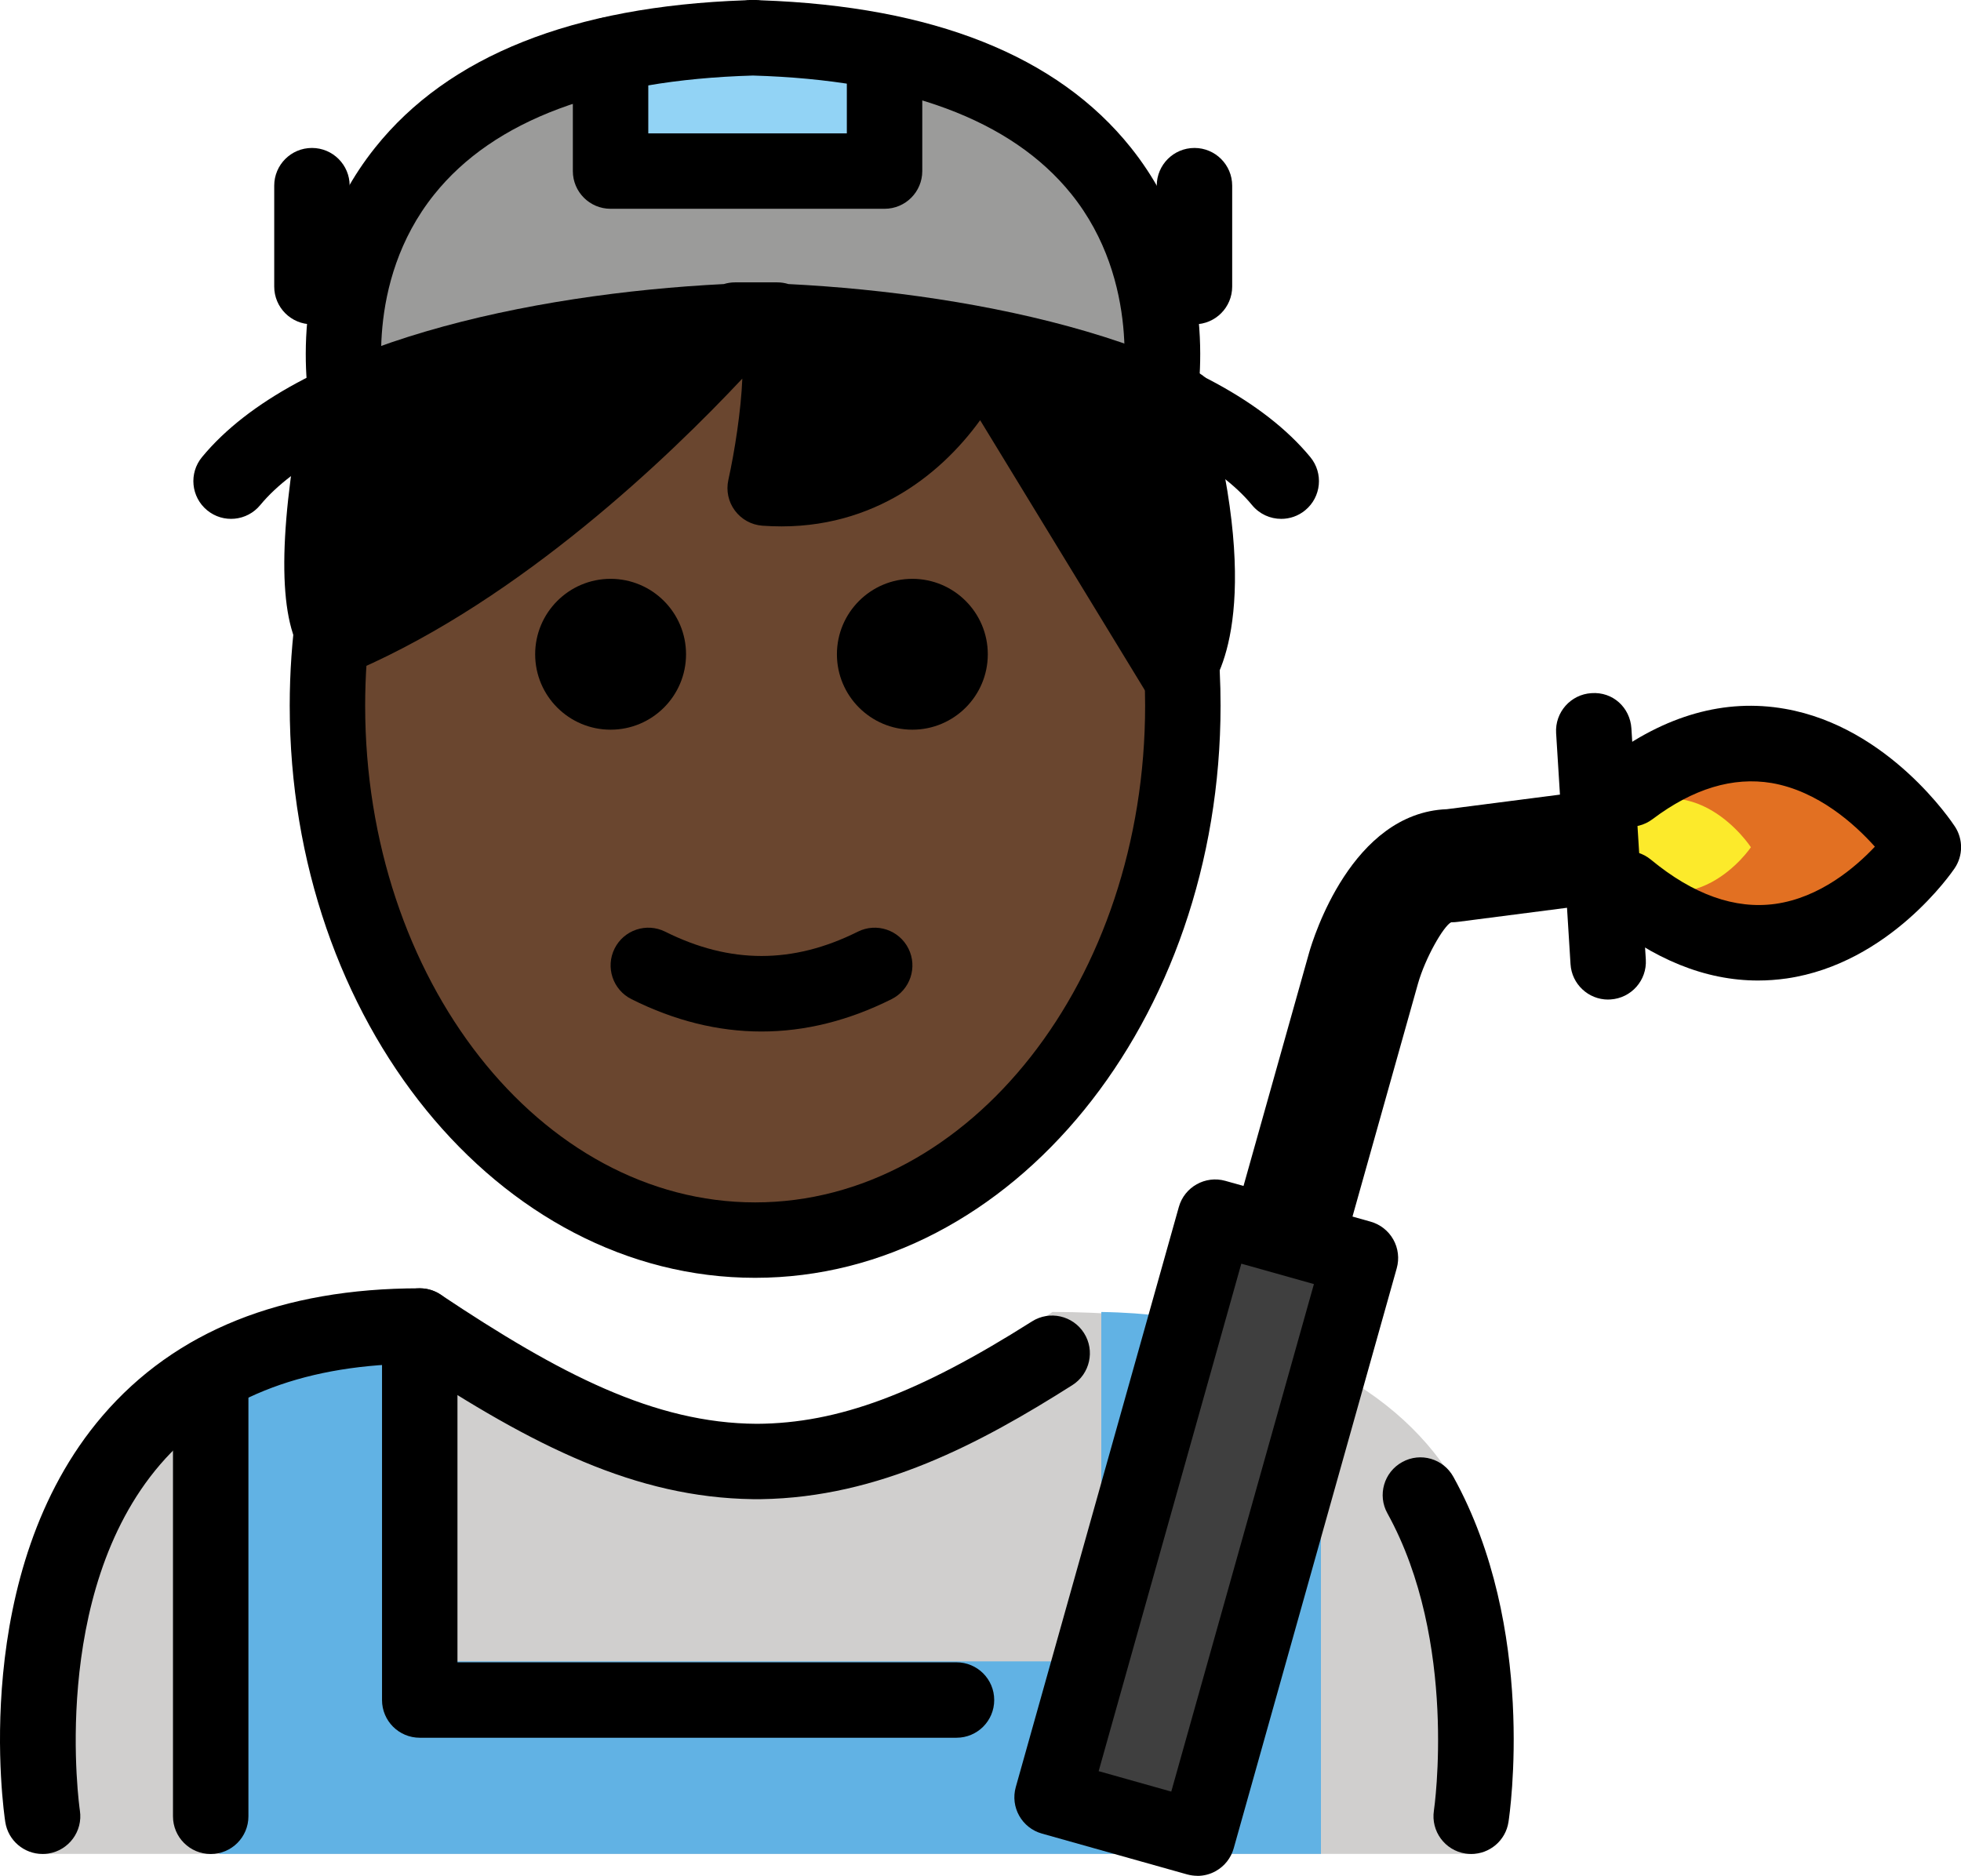 <svg xmlns="http://www.w3.org/2000/svg" xmlns:svg="http://www.w3.org/2000/svg" id="emoji" width="51.989" height="49.738" version="1.1" viewBox="0 0 51.989 49.738"><g id="color" transform="translate(-15.697,-9.726)"><path id="path1" fill="#9b9b9a" d="m 35.574,10.726 c 0.029,8e-4 0.056,0.003 0.085,0.004 0.029,-8e-4 0.055,-0.003 0.085,-0.004 z"/><path id="path2" fill="#9b9b9a" d="m 35.658,10.73 c -12.614,0.354 -10.76,9.619 -10.76,9.619 6.483,-3.498 18.029,-2.545 21.52,0 0,0 1.855,-9.265 -10.76,-9.619 z"/><path id="path3" fill="#d0cfce" d="m 16.825,58.883 c 0,0 -2,-13.67 10,-13.67 3.192,2.128 5.926,3.598 9,3.592 H 35.7 c 3.074,0.006 4.708,-2.164 7.9,-4.292 5.715,0 9.042,1.936 10.584,4.387 2.016,4.236 0.604,9.983 0.604,9.983"/><path id="path4" fill="#e27022" d="m 58.827,33.29 c 4.577,3.776 7.859,-1.101 7.859,-1.101 0,0 -3.238,-4.972 -7.781,-1.54"/><polyline id="polyline4" fill="#92d3f5" points="31.885 11.175 31.885 14.262 39.149 14.262 39.149 11.175"/><line id="line4" x1="57.95" x2="58.332" y1="29.104" y2="35.23" fill="none"/><path id="path5" fill="#61b2e4" d="M 50.717,46.066 V 58.883 H 21.514 V 45.811 l -0.003,-0.006 c 1.394,-0.797 3.203,-1.292 5.545,-1.292 v 9.265 h 17.838 v -9.209 l 7e-4,-0.055 c 2.393,0.035 4.491,0.596 5.876,1.467"/><rect id="rect5" width="15.978" height="4" x="39.689" y="48.232" fill="#3f3f3f" transform="matrix(0.271,-0.963,0.963,0.271,-13.581,82.539)"/><path id="path6" fill="#fcea2b" d="m 58.414,32.71 c 2.156,1.779 3.702,-0.519 3.702,-0.519 0,0 -1.525,-2.342 -3.665,-0.726"/></g><g id="hair" transform="translate(-15.697,-9.726)"><path id="path7" fill="#000" d="m 46.722,20.525 c 1.508,5.499 0.175,6.973 0.175,6.973 l -5.26,-8.624 c 0,0 -1.478,4.106 -5.654,3.793 0,0 0.647,-2.893 0.293,-4.168 L 35.23,18.444 c -1.402,1.562 -5.764,6.128 -10.604,8.188 l -0.007,-0.001 0.029,0.004 c 0,0 -0.945,-0.611 0.024,-5.826 0,0 9.123,-4.933 22.314,-0.323"/></g><g id="skin" transform="translate(-15.697,-9.726)"><path id="path8" fill="#6a462f" d="m 41.773,19.097 c -0.072,-0.013 -0.141,-0.023 -0.213,-0.036 -0.349,0.797 -1.938,3.878 -5.577,3.606 0,0 0.636,-2.848 0.3,-4.138 -0.39,-0.006 -0.763,-10e-5 -1.137,0.008 -1.478,1.637 -5.759,6.063 -10.508,8.09 0.006,0.005 0.01,0.008 0.01,0.008 l -0.021,-0.003 c -2e-4,10e-5 -5e-4,2e-4 -8e-4,4e-4 l -0.007,-0.001 0.008,10e-4 c 0.004,-0.002 0.007,-0.004 0.011,-0.005 -0.036,-0.031 -0.172,-0.176 -0.277,-0.612 -0.113,0.802 -0.183,1.623 -0.183,2.466 0,7.828 5.076,14.173 11.338,14.173 6.262,0 11.338,-6.346 11.338,-14.173 0,-0.38 -0.022,-0.752 -0.045,-1.125 z"/></g><g id="line" transform="translate(-15.697,-9.726)"><path id="path9" d="m 41.885,27.074 c 0,1.105 -0.896,2 -2,2 -1.103,0 -2,-0.895 -2,-2 0,-1.103 0.896,-2 2,-2 1.103,0 2,0.896 2,2"/><path id="path10" d="m 33.885,27.074 c 0,1.105 -0.896,2 -2,2 -1.103,0 -2,-0.895 -2,-2 0,-1.103 0.896,-2 2,-2 1.103,0 2,0.896 2,2"/><path id="path11" d="m 35.885,37.077 c -1.152,0 -2.304,-0.286 -3.447,-0.858 -0.494,-0.247 -0.694,-0.848 -0.447,-1.342 0.247,-0.494 0.846,-0.694 1.342,-0.447 1.718,0.859 3.388,0.859 5.106,0 0.495,-0.247 1.095,-0.046 1.342,0.447 0.247,0.494 0.047,1.095 -0.447,1.342 -1.144,0.572 -2.295,0.858 -3.447,0.858 z"/><path id="path12" d="m 39.148,15.262 h -7.264 c -0.553,0 -1,-0.448 -1,-1 v -3.087 c 0,-0.552 0.447,-1 1,-1 0.553,0 1,0.448 1,1 v 2.087 h 5.264 v -2.087 c 0,-0.552 0.447,-1 1,-1 0.553,0 1,0.448 1,1 v 3.087 c 0,0.552 -0.447,1 -1,1 z"/><path id="path13" d="m 47.364,18.325 c -0.553,0 -1,-0.448 -1,-1 v -2.676 c 0,-0.552 0.447,-1 1,-1 0.553,0 1,0.448 1,1 v 2.676 c 0,0.552 -0.447,1 -1,1 z"/><path id="path14" d="m 23.967,18.325 c -0.553,0 -1,-0.448 -1,-1 v -2.676 c 0,-0.552 0.447,-1 1,-1 0.553,0 1,0.448 1,1 v 2.676 c 0,0.552 -0.447,1 -1,1 z"/><path id="path15" d="m 35.717,43.608 c -6.804,0 -12.339,-6.807 -12.339,-15.173 0,-0.876 0.062,-1.754 0.182,-2.606 l 1.98,0.28 c -0.107,0.76 -0.162,1.542 -0.162,2.326 0,7.264 4.638,13.173 10.339,13.173 5.701,0 10.339,-5.909 10.339,-13.173 0,-1.072 -0.102,-2.139 -0.303,-3.17 l 1.963,-0.383 c 0.226,1.157 0.34,2.353 0.34,3.553 0,8.367 -5.535,15.173 -12.339,15.173 z"/><path id="path16" d="m 46.897,28.498 c -0.031,0 -0.062,-0.002 -0.094,-0.004 -0.314,-0.029 -0.596,-0.206 -0.76,-0.475 l -4.361,-7.151 c -1.077,1.49 -2.982,3.001 -5.773,2.797 -0.29,-0.021 -0.556,-0.168 -0.729,-0.401 -0.174,-0.233 -0.236,-0.53 -0.173,-0.814 0.165,-0.742 0.336,-1.834 0.37,-2.685 -1.94,2.068 -5.84,5.815 -10.203,7.722 -0.189,0.117 -0.419,0.17 -0.65,0.142 -0.036,-0.004 -0.071,-0.009 -0.107,-0.017 -0.272,-0.059 -0.496,-0.223 -0.636,-0.442 -0.697,-0.92 -0.729,-3.115 -0.092,-6.543 0.056,-0.297 0.242,-0.553 0.508,-0.697 0.251,-0.136 4.233,-2.231 10.661,-2.413 0.135,-0.054 0.287,-0.08 0.425,-0.071 L 36.328,17.5 c 0.035,0.002 0.069,0.005 0.103,0.011 1.488,0.032 3.088,0.17 4.787,0.454 0.099,-0.045 0.205,-0.075 0.317,-0.087 0.305,-0.031 0.606,0.082 0.816,0.295 1.579,0.318 3.237,0.764 4.964,1.367 0.521,0.182 0.796,0.752 0.614,1.274 -0.018,0.049 -0.038,0.097 -0.062,0.141 1.282,5.193 0.043,6.912 -0.229,7.213 -0.191,0.21 -0.461,0.329 -0.742,0.329 z M 25.566,21.488 c -0.337,1.957 -0.364,3.103 -0.315,3.749 2.916,-1.476 5.608,-3.807 7.391,-5.546 -3.638,0.395 -6.133,1.373 -7.075,1.796 z m 18.278,-0.915 2.595,4.255 c -0.021,-0.868 -0.168,-2.063 -0.584,-3.668 -0.682,-0.221 -1.353,-0.415 -2.011,-0.586 z m -6.464,-1.009 c -0.003,0.694 -0.089,1.436 -0.185,2.05 1.326,-0.24 2.221,-1.069 2.774,-1.807 -0.895,-0.122 -1.76,-0.2 -2.59,-0.244 z"/><path id="path17" d="m 49.664,23.484 c -0.289,0 -0.574,-0.124 -0.772,-0.364 -1.772,-2.148 -7.129,-3.724 -13.149,-3.895 -6.019,0.171 -11.376,1.747 -13.148,3.895 -0.351,0.425 -0.981,0.488 -1.408,0.135 -0.426,-0.352 -0.486,-0.982 -0.135,-1.408 2.495,-3.024 8.718,-4.333 13.836,-4.589 0.094,-0.029 0.193,-0.045 0.297,-0.045 h 1.117 c 0.103,0 0.203,0.016 0.297,0.045 5.118,0.256 11.342,1.565 13.837,4.589 0.351,0.426 0.291,1.056 -0.135,1.408 -0.186,0.154 -0.412,0.229 -0.636,0.229 z"/><path id="path18" d="m 51.283,42.946 -2.889,-0.812 2.009,-7.146 c 0.111,-0.389 1.131,-3.709 3.653,-3.806 l 3.893,-0.502 0.385,2.975 -3.973,0.513 c -0.064,0.009 -0.128,0.013 -0.192,0.013 h -9e-4 c -0.202,0.103 -0.684,0.943 -0.878,1.625 z"/><path id="path19" d="m 58.331,36.23 c -0.523,0 -0.964,-0.408 -0.997,-0.938 l -0.382,-6.127 c -0.034,-0.551 0.385,-1.026 0.936,-1.06 0.572,-0.041 1.025,0.385 1.06,0.935 l 0.382,6.127 c 0.034,0.552 -0.385,1.026 -0.936,1.06 -0.021,0.001 -0.043,0.002 -0.063,0.002 z"/><path id="path20" d="m 46.419,21.349 c -0.065,0 -0.131,-0.006 -0.197,-0.019 -0.54,-0.108 -0.891,-0.633 -0.785,-1.173 v 0 c 0.006,-0.029 0.541,-2.954 -1.34,-5.289 -1.585,-1.967 -4.424,-3.022 -8.438,-3.139 -4.028,0.117 -6.872,1.179 -8.454,3.158 -1.882,2.355 -1.331,5.237 -1.325,5.266 0.108,0.541 -0.242,1.069 -0.784,1.177 -0.539,0.107 -1.067,-0.242 -1.177,-0.784 -0.031,-0.155 -0.733,-3.833 1.725,-6.908 1.942,-2.431 5.238,-3.744 9.8,-3.904 0.043,-0.005 0.087,-0.008 0.131,-0.008 h 0.169 c 0.044,0 0.088,0.003 0.131,0.008 4.562,0.16 7.858,1.473 9.801,3.904 2.457,3.075 1.756,6.752 1.725,6.907 -0.096,0.475 -0.513,0.803 -0.98,0.803 z"/><path id="path21" d="m 62.305,35.725 c -1.394,0 -2.773,-0.558 -4.114,-1.663 -0.426,-0.351 -0.486,-0.981 -0.135,-1.408 0.351,-0.425 0.98,-0.486 1.408,-0.135 1.124,0.929 2.231,1.322 3.301,1.174 1.182,-0.167 2.116,-0.963 2.638,-1.517 -0.531,-0.594 -1.505,-1.476 -2.739,-1.688 -1.02,-0.17 -2.081,0.148 -3.155,0.958 -0.442,0.334 -1.068,0.245 -1.4,-0.195 -0.333,-0.441 -0.245,-1.067 0.195,-1.4 1.538,-1.162 3.127,-1.61 4.716,-1.33 2.758,0.482 4.436,3.016 4.506,3.123 0.219,0.337 0.216,0.771 -0.008,1.104 -0.069,0.103 -1.728,2.525 -4.452,2.922 -0.254,0.036 -0.507,0.055 -0.76,0.055 z"/><path id="path22" d="m 54.702,58.885 c -0.051,0 -0.102,-0.003 -0.152,-0.011 -0.546,-0.083 -0.921,-0.594 -0.838,-1.139 0.007,-0.045 0.648,-4.479 -1.233,-7.883 -0.268,-0.482 -0.092,-1.092 0.392,-1.358 0.485,-0.27 1.092,-0.091 1.358,0.392 2.218,4.011 1.492,8.944 1.46,9.152 -0.076,0.494 -0.502,0.847 -0.986,0.847 z"/><path id="path23" d="m 21.283,58.886 c -0.553,0 -1,-0.447 -1,-1 V 46.184 c 0,-0.553 0.447,-1 1,-1 0.553,0 1,0.447 1,1 v 11.702 c 0,0.553 -0.447,1 -1,1 z"/><path id="path24" d="M 41.056,55.803 H 26.825 c -0.553,0 -1,-0.447 -1,-1 v -9.917 c 0,-0.553 0.447,-1 1,-1 0.553,0 1,0.447 1,1 v 8.917 h 13.23 c 0.553,0 1,0.447 1,1 0,0.553 -0.447,1 -1,1 z"/><path id="path25" d="m 16.823,58.885 c -0.484,0 -0.91,-0.353 -0.986,-0.847 -0.041,-0.27 -0.973,-6.633 2.581,-10.775 1.923,-2.241 4.751,-3.377 8.407,-3.377 0.197,0 0.391,0.059 0.555,0.168 3.153,2.103 5.66,3.411 8.383,3.425 2.154,-0.011 4.273,-0.801 7.293,-2.715 0.468,-0.297 1.084,-0.156 1.38,0.309 0.296,0.466 0.157,1.084 -0.309,1.38 -2.438,1.546 -5.125,2.978 -8.253,3.024 -0.021,0.002 -0.044,0 -0.066,10e-4 -0.008,0 -0.014,0 -0.021,0 h -0.049 c -0.013,0 -0.025,-10e-4 -0.038,0 -0.015,0 -0.029,0 -0.044,-10e-4 -3.1,-0.043 -5.816,-1.403 -9.126,-3.589 -2.897,0.057 -5.11,0.954 -6.586,2.669 -2.956,3.437 -2.138,9.12 -2.129,9.178 0.083,0.545 -0.292,1.055 -0.838,1.139 -0.051,0.008 -0.102,0.011 -0.152,0.011 z"/><path id="path26" d="m 47.441,59.464 c -0.091,0 -0.182,-0.013 -0.271,-0.037 l -3.851,-1.083 c -0.532,-0.149 -0.842,-0.702 -0.692,-1.233 l 4.323,-15.382 c 0.149,-0.532 0.704,-0.841 1.233,-0.692 l 3.851,1.082 c 0.255,0.072 0.472,0.242 0.602,0.474 0.13,0.231 0.162,0.505 0.091,0.76 l -4.323,15.383 c -0.072,0.256 -0.242,0.472 -0.474,0.602 -0.15,0.085 -0.319,0.128 -0.489,0.128 z m -2.617,-2.775 1.925,0.542 3.782,-13.457 -1.925,-0.541 z"/></g></svg>
